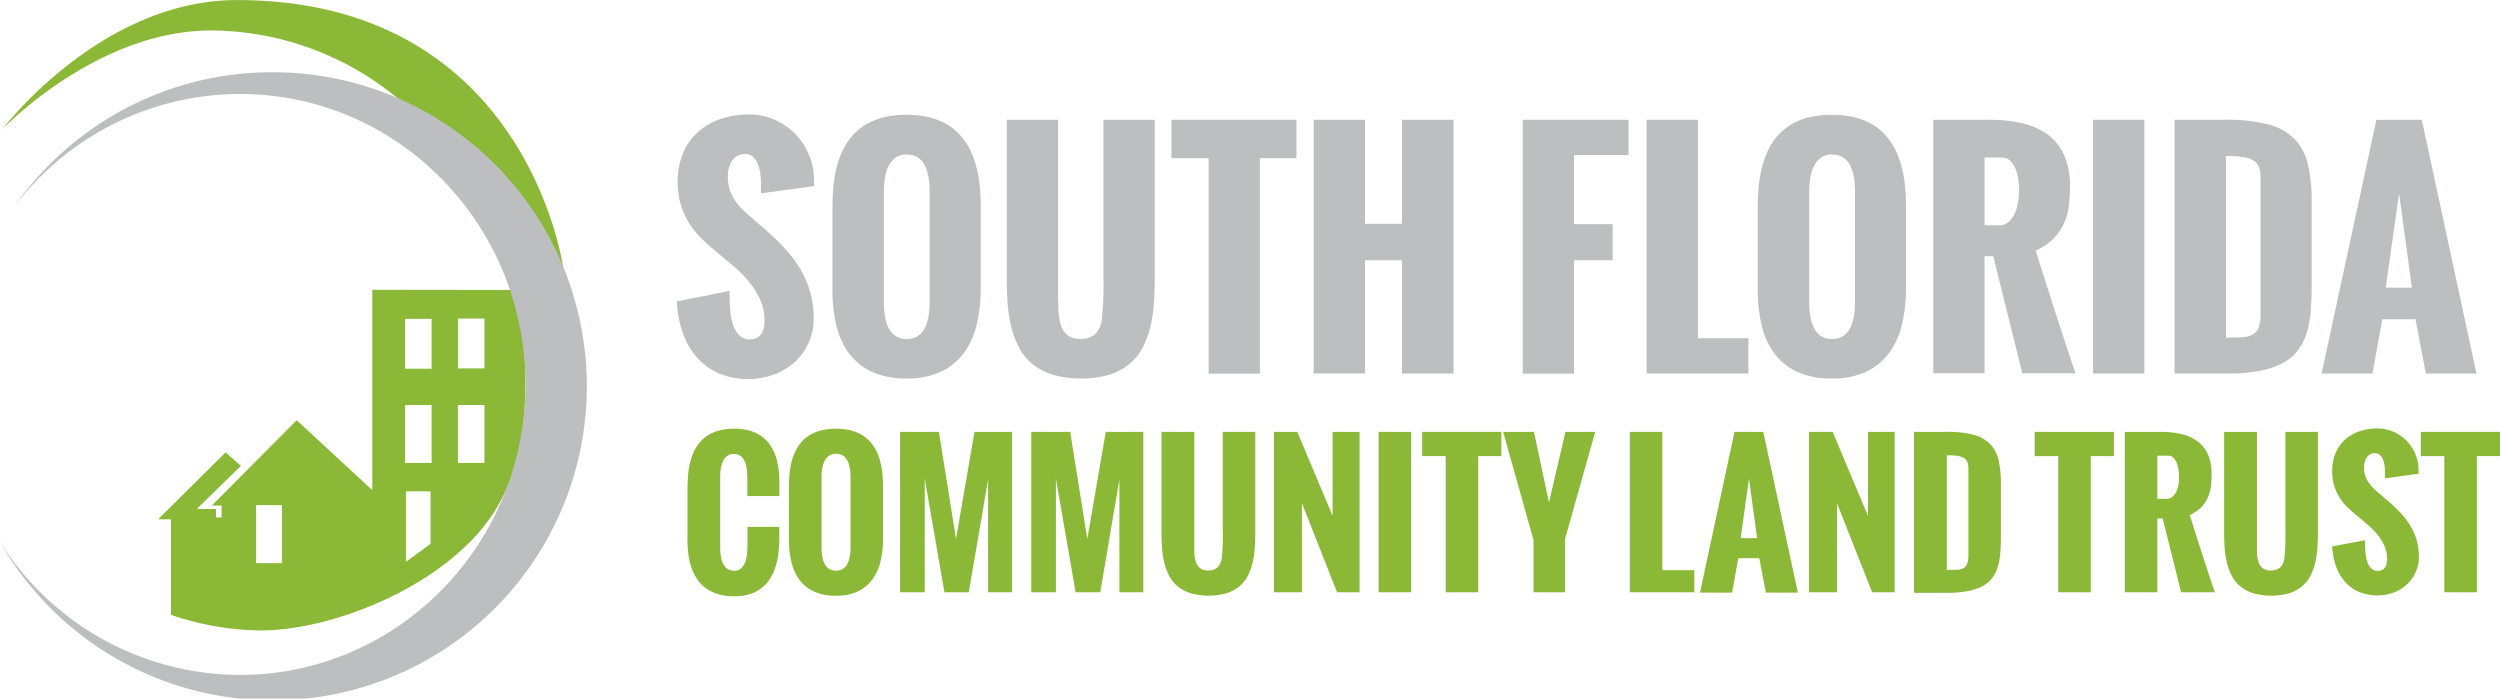 <svg id="Layer_1" data-name="Layer 1" xmlns="http://www.w3.org/2000/svg" xmlns:xlink="http://www.w3.org/1999/xlink" viewBox="0 0 405.98 113.45"><defs><style>.cls-1{fill:none;}.cls-2{fill:#8bb836;}.cls-3{fill:#bcbec0;}.cls-4{clip-path:url(#clip-path);}</style><clipPath id="clip-path" transform="translate(-383.33 -123.82)"><path class="cls-1" d="M468.59,182.83c0.34,9.86-.82,17.92-5.38,24.69-7.75,11.53-26.33,19-38.37,18.67-23.87-.75-43.23-19.36-43.23-43.23a43.23,43.23,0,0,1,43.23-43.23C448.72,139.72,467.77,158.68,468.59,182.83Z"/></clipPath></defs><title>SFCLT-logo</title><path class="cls-2" d="M495,202.69q0-9.25,7.57-9.25a8.08,8.08,0,0,1,3.43.65,5.84,5.84,0,0,1,2.26,1.81,7.51,7.51,0,0,1,1.25,2.75,14.85,14.85,0,0,1,.38,3.48v2.25h-5.19V202q0-.84-0.07-1.63a5.59,5.59,0,0,0-.28-1.41,2.38,2.38,0,0,0-.64-1,1.81,1.81,0,0,0-1.14-.43q-2.29,0-2.29,3.86v11.27q0,3.84,2.29,3.84a1.58,1.58,0,0,0,1.13-.4,2.64,2.64,0,0,0,.65-1,5.81,5.81,0,0,0,.3-1.44q0.07-.8.07-1.6v-2.68h5.16v2.2a22,22,0,0,1-.17,2.28,11.4,11.4,0,0,1-.48,2.12,8.15,8.15,0,0,1-.88,1.86,5.79,5.79,0,0,1-1.34,1.46,6.07,6.07,0,0,1-1.9,1,8.43,8.43,0,0,1-2.54.35,8.92,8.92,0,0,1-2.59-.34,6.56,6.56,0,0,1-2-.95,5.9,5.9,0,0,1-1.42-1.46,7.84,7.84,0,0,1-.93-1.88,11.11,11.11,0,0,1-.51-2.2,18.51,18.51,0,0,1-.15-2.4v-8.64Z" transform="translate(-383.33 -123.82)"/><path class="cls-2" d="M511.45,202.69q0-9.25,7.63-9.25t7.64,9.25v8.64a15.89,15.89,0,0,1-.38,3.56,8.21,8.21,0,0,1-1.28,2.94,6.25,6.25,0,0,1-2.36,2,8.07,8.07,0,0,1-3.62.73,8.22,8.22,0,0,1-3.62-.71,6.18,6.18,0,0,1-2.35-1.94,7.92,7.92,0,0,1-1.28-2.89,15.66,15.66,0,0,1-.38-3.55v-8.77Zm10-1.32q0-3.86-2.36-3.86a1.87,1.87,0,0,0-1.18.35,2.47,2.47,0,0,0-.72.91,4.21,4.21,0,0,0-.36,1.24,9.94,9.94,0,0,0-.09,1.36v11.28q0,3.84,2.35,3.84t2.36-3.84V201.37Z" transform="translate(-383.33 -123.82)"/><path class="cls-2" d="M529.48,193.95h6.32l2.78,17.4,3-17.4h6.1V220h-3.89V201.69L540.65,220H536.7l-3.2-18.47V220h-4v-26.1Z" transform="translate(-383.33 -123.82)"/><path class="cls-2" d="M550.8,193.95h6.32l2.78,17.4,3-17.4H569V220h-3.89V201.69L562,220H558l-3.2-18.47V220h-4v-26.1Z" transform="translate(-383.33 -123.82)"/><path class="cls-2" d="M572,193.95h5.28v17.73q0,1,0,1.89a5.66,5.66,0,0,0,.26,1.52,2.13,2.13,0,0,0,.68,1,2.07,2.07,0,0,0,1.32.37A2.23,2.23,0,0,0,581,216a2.52,2.52,0,0,0,.73-1.54,32.64,32.64,0,0,0,.17-4.32V193.95h5.28v16.4q0,1.26-.09,2.51a14.26,14.26,0,0,1-.36,2.38,9.43,9.43,0,0,1-.78,2.11,5.47,5.47,0,0,1-1.36,1.69,6.24,6.24,0,0,1-2.08,1.12,10.86,10.86,0,0,1-5.81,0,6.28,6.28,0,0,1-2.06-1.07,5.41,5.41,0,0,1-1.37-1.63,9.12,9.12,0,0,1-.82-2.08,13.83,13.83,0,0,1-.4-2.41q-0.1-1.28-.1-2.63v-16.4Z" transform="translate(-383.33 -123.82)"/><path class="cls-2" d="M590.2,193.95H594l5.73,13.64V193.95h4.38V220h-3.65l-5.71-14.48V220H590.2v-26.1Z" transform="translate(-383.33 -123.82)"/><path class="cls-2" d="M607.21,193.95h5.28V220h-5.28v-26.1Z" transform="translate(-383.33 -123.82)"/><path class="cls-2" d="M618.11,197.89h-3.83v-3.94h12.86v3.94h-3.76V220h-5.28V197.89Z" transform="translate(-383.33 -123.82)"/><path class="cls-2" d="M632.33,211.42l-4.9-17.47h5l2.44,11.47,2.68-11.47h4.83l-4.92,17.47V220h-5.1v-8.63Z" transform="translate(-383.33 -123.82)"/><path class="cls-2" d="M648,193.95h5.28v22.47h5.19V220H648v-26.1Z" transform="translate(-383.33 -123.82)"/><path class="cls-2" d="M665,193.95h4.67l5.62,26.1h-5.2l-1.07-5.58h-3.41l-1,5.58H659.4Zm3.67,17.27-1.32-9.68L666,211.21h2.7Z" transform="translate(-383.33 -123.82)"/><path class="cls-2" d="M677.14,193.95h3.8l5.73,13.64V193.95H691V220h-3.65l-5.71-14.48V220h-4.54v-26.1Z" transform="translate(-383.33 -123.82)"/><path class="cls-2" d="M694.15,193.95h5.28a16.62,16.62,0,0,1,4.38.48,5.83,5.83,0,0,1,2.7,1.5,5.55,5.55,0,0,1,1.37,2.62,16.72,16.72,0,0,1,.38,3.85V211q0,1.45-.1,2.68a10.21,10.21,0,0,1-.42,2.24,5.84,5.84,0,0,1-.91,1.78,4.79,4.79,0,0,1-1.56,1.31,8.29,8.29,0,0,1-2.38.8,17.67,17.67,0,0,1-3.35.28h-5.39v-26.1Zm5.39,22.4q0.94,0,1.6,0a2.44,2.44,0,0,0,1.07-.28,1.35,1.35,0,0,0,.59-0.74,4.39,4.39,0,0,0,.18-1.43v-14a2.69,2.69,0,0,0-.18-1.06,1.39,1.39,0,0,0-.59-0.66,2.87,2.87,0,0,0-1-.33,10.72,10.72,0,0,0-1.54-.09h-0.2v18.69h0.12Z" transform="translate(-383.33 -123.82)"/><path class="cls-2" d="M717.58,197.89h-3.83v-3.94h12.86v3.94h-3.76V220h-5.28V197.89Z" transform="translate(-383.33 -123.82)"/><path class="cls-2" d="M728.41,193.95h5.74a14.79,14.79,0,0,1,3.45.37,7,7,0,0,1,2.62,1.19,5.31,5.31,0,0,1,1.67,2.12,7.83,7.83,0,0,1,.58,3.19,18.26,18.26,0,0,1-.09,1.83,6.49,6.49,0,0,1-.46,1.83,5.51,5.51,0,0,1-1.07,1.65,5.72,5.72,0,0,1-1.93,1.31Q741.27,214.9,743,220h-5.47l-3-12h-0.87v12h-5.28v-26.1Zm6.78,10.86a1.39,1.39,0,0,0,.73-0.19,1.86,1.86,0,0,0,.54-0.49,3,3,0,0,0,.38-0.69,4.43,4.43,0,0,0,.23-0.78q0.08-.4.12-0.77c0-.25,0-0.46,0-0.65a9.21,9.21,0,0,0-.07-1,4.87,4.87,0,0,0-.26-1.12,2.78,2.78,0,0,0-.54-0.92,1.17,1.17,0,0,0-.91-0.38h-1.75v7h1.51Z" transform="translate(-383.33 -123.82)"/><path class="cls-2" d="M744.56,193.95h5.28v17.73q0,1,0,1.89a5.66,5.66,0,0,0,.26,1.52,2.13,2.13,0,0,0,.68,1,2.07,2.07,0,0,0,1.32.37,2.23,2.23,0,0,0,1.46-.44,2.52,2.52,0,0,0,.73-1.54,32.5,32.5,0,0,0,.17-4.32V193.95h5.28v16.4q0,1.26-.09,2.51a14.26,14.26,0,0,1-.36,2.38,9.43,9.43,0,0,1-.78,2.11,5.47,5.47,0,0,1-1.36,1.69,6.24,6.24,0,0,1-2.08,1.12,10.87,10.87,0,0,1-5.81,0,6.28,6.28,0,0,1-2.06-1.07,5.41,5.41,0,0,1-1.37-1.63,9.12,9.12,0,0,1-.82-2.08,13.83,13.83,0,0,1-.4-2.41q-0.1-1.28-.1-2.63v-16.4Z" transform="translate(-383.33 -123.82)"/><path class="cls-2" d="M767.39,211.55q0,0.93.06,1.8a7,7,0,0,0,.27,1.57,2.87,2.87,0,0,0,.61,1.13,1.53,1.53,0,0,0,1.08.48q1.57,0,1.57-2,0-2.73-3.09-5.45l-1.64-1.39q-0.7-.58-1.44-1.24a8.89,8.89,0,0,1-1.35-1.52,8.11,8.11,0,0,1-1-2,8,8,0,0,1-.4-2.65,7.31,7.31,0,0,1,.54-2.86,6.17,6.17,0,0,1,1.5-2.17,6.62,6.62,0,0,1,2.32-1.37,9,9,0,0,1,3-.48,6.32,6.32,0,0,1,2.59.54,6.88,6.88,0,0,1,2.12,1.45,6.78,6.78,0,0,1,1.43,2.14,6.57,6.57,0,0,1,.52,2.6v0.62l-5.45.75c0-.06,0-0.13,0-0.22s0-.18,0-0.28,0-.2,0-0.3,0-.18,0-0.26a7.44,7.44,0,0,0-.07-1,4,4,0,0,0-.25-1,2,2,0,0,0-.51-0.73,1.21,1.21,0,0,0-.83-0.29,1.49,1.49,0,0,0-.76.19,1.66,1.66,0,0,0-.54.51,2.32,2.32,0,0,0-.33.73,3.38,3.38,0,0,0-.11.86,4.64,4.64,0,0,0,.14,1.2,4.1,4.1,0,0,0,.44,1,5.53,5.53,0,0,0,.7.94,10.09,10.09,0,0,0,.95.9l1.93,1.65a22.41,22.41,0,0,1,1.91,1.87,12.14,12.14,0,0,1,1.49,2,9.82,9.82,0,0,1,1,2.3,10,10,0,0,1,.34,2.68,5.91,5.91,0,0,1-.53,2.51,6.09,6.09,0,0,1-1.44,2,6.58,6.58,0,0,1-2.13,1.29,7.89,7.89,0,0,1-5.81-.19,6.54,6.54,0,0,1-2.25-1.76,7.72,7.72,0,0,1-1.37-2.55,11.56,11.56,0,0,1-.54-3Z" transform="translate(-383.33 -123.82)"/><path class="cls-2" d="M780.28,197.89h-3.83v-3.94h12.86v3.94h-3.76V220h-5.28V197.89Z" transform="translate(-383.33 -123.82)"/><path class="cls-3" d="M501.8,171.06q0,1.47.09,2.85a11.12,11.12,0,0,0,.42,2.48,4.54,4.54,0,0,0,1,1.79,2.42,2.42,0,0,0,1.71.76q2.47,0,2.47-3.16,0-4.3-4.88-8.61L500,165q-1.1-.91-2.27-2a14.11,14.11,0,0,1-2.13-2.4,12.77,12.77,0,0,1-1.59-3.15,12.59,12.59,0,0,1-.63-4.19,11.53,11.53,0,0,1,.85-4.51,9.73,9.73,0,0,1,2.37-3.42,10.43,10.43,0,0,1,3.66-2.16,14.19,14.19,0,0,1,4.75-.76,10,10,0,0,1,4.09.85,10.87,10.87,0,0,1,3.34,2.29,10.71,10.71,0,0,1,2.25,3.38,10.38,10.38,0,0,1,.82,4.11l0,1-8.61,1.19c0-.09,0-0.21,0-0.34s0-.29,0-0.45l0-.47q0-.23,0-0.41a11.74,11.74,0,0,0-.11-1.59,6.29,6.29,0,0,0-.4-1.53,3.09,3.09,0,0,0-.8-1.16,1.91,1.91,0,0,0-1.32-.46,2.36,2.36,0,0,0-1.2.3,2.61,2.61,0,0,0-.86.8,3.73,3.73,0,0,0-.52,1.16,5.34,5.34,0,0,0-.17,1.36,7.31,7.31,0,0,0,.23,1.89,6.51,6.51,0,0,0,.69,1.64,8.76,8.76,0,0,0,1.11,1.49,15.93,15.93,0,0,0,1.5,1.42l3,2.61a35.58,35.58,0,0,1,3,3,19.16,19.16,0,0,1,2.35,3.2,15.41,15.41,0,0,1,1.52,3.63,15.74,15.74,0,0,1,.54,4.22,9.33,9.33,0,0,1-.84,4,9.63,9.63,0,0,1-2.27,3.11,10.39,10.39,0,0,1-3.36,2,12.45,12.45,0,0,1-9.17-.3,10.35,10.35,0,0,1-3.56-2.78,12.2,12.2,0,0,1-2.16-4,18.3,18.3,0,0,1-.85-4.8Z" transform="translate(-383.33 -123.82)"/><path class="cls-3" d="M518.53,157.07q0-14.6,12-14.61t12.06,14.61v13.64a25.09,25.09,0,0,1-.61,5.62,13,13,0,0,1-2,4.64,9.86,9.86,0,0,1-3.72,3.15,12.73,12.73,0,0,1-5.72,1.16,13,13,0,0,1-5.71-1.12,9.76,9.76,0,0,1-3.71-3.07,12.5,12.5,0,0,1-2-4.56,24.74,24.74,0,0,1-.61-5.61V157.07ZM534.3,155q0-6.09-3.73-6.09a3,3,0,0,0-1.87.56,3.89,3.89,0,0,0-1.13,1.43,6.66,6.66,0,0,0-.56,2,15.76,15.76,0,0,0-.15,2.14V172.8q0,6.07,3.71,6.07t3.73-6.07V155Z" transform="translate(-383.33 -123.82)"/><path class="cls-3" d="M546.82,143.27h8.33v28q0,1.6.07,3a8.94,8.94,0,0,0,.41,2.4,3.36,3.36,0,0,0,1.08,1.6,3.27,3.27,0,0,0,2.08.58,3.52,3.52,0,0,0,2.3-.69,4,4,0,0,0,1.16-2.43,51.37,51.37,0,0,0,.27-6.82V143.27h8.33v25.89q0,2-.14,4a22.52,22.52,0,0,1-.57,3.75,14.87,14.87,0,0,1-1.24,3.33,8.64,8.64,0,0,1-2.14,2.67,9.85,9.85,0,0,1-3.28,1.76,17.16,17.16,0,0,1-9.17,0,9.92,9.92,0,0,1-3.25-1.68,8.57,8.57,0,0,1-2.16-2.58,14.37,14.37,0,0,1-1.29-3.28,21.71,21.71,0,0,1-.63-3.81q-0.16-2-.16-4.15V143.27Z" transform="translate(-383.33 -123.82)"/><path class="cls-3" d="M579.56,149.5h-6v-6.23h20.3v6.23h-5.93v35h-8.33v-35Z" transform="translate(-383.33 -123.82)"/><path class="cls-3" d="M596.66,143.27H605v16.89h6V143.27h8.38v41.21H611V166.09h-6v18.38h-8.33V143.27Z" transform="translate(-383.33 -123.82)"/><path class="cls-3" d="M630.61,143.27H647.8V149h-8.86v11.22h6.27v5.86h-6.27v18.41h-8.33V143.27Z" transform="translate(-383.33 -123.82)"/><path class="cls-3" d="M650.73,143.27h8.33v35.48h8.19v5.72H650.73V143.27Z" transform="translate(-383.33 -123.82)"/><path class="cls-3" d="M668.79,157.07q0-14.6,12-14.61t12.06,14.61v13.64a25.09,25.09,0,0,1-.61,5.62,13,13,0,0,1-2,4.64,9.87,9.87,0,0,1-3.72,3.15,12.72,12.72,0,0,1-5.72,1.16,13,13,0,0,1-5.71-1.12,9.77,9.77,0,0,1-3.71-3.07,12.51,12.51,0,0,1-2-4.56,24.68,24.68,0,0,1-.61-5.61V157.07ZM684.57,155q0-6.09-3.73-6.09a3,3,0,0,0-1.87.56,3.91,3.91,0,0,0-1.13,1.43,6.66,6.66,0,0,0-.56,2,15.67,15.67,0,0,0-.15,2.14V172.8q0,6.07,3.71,6.07t3.73-6.07V155Z" transform="translate(-383.33 -123.82)"/><path class="cls-3" d="M697.27,143.27h9.07a23.34,23.34,0,0,1,5.45.58,11.12,11.12,0,0,1,4.14,1.88,8.38,8.38,0,0,1,2.63,3.35,12.39,12.39,0,0,1,.92,5,28.78,28.78,0,0,1-.15,2.88,10.25,10.25,0,0,1-.72,2.88,8.73,8.73,0,0,1-1.7,2.61,9,9,0,0,1-3,2.06q3.71,11.79,6.46,19.92h-8.63l-4.72-19H705.6v19h-8.33V143.27ZM708,160.42a2.19,2.19,0,0,0,1.16-.3,2.94,2.94,0,0,0,.85-0.78,4.81,4.81,0,0,0,.6-1.09,7.31,7.31,0,0,0,.37-1.24c0.08-.42.14-0.82,0.18-1.21s0.06-.73.06-1a14.53,14.53,0,0,0-.1-1.57,7.59,7.59,0,0,0-.41-1.77,4.36,4.36,0,0,0-.86-1.45,1.86,1.86,0,0,0-1.44-.61H705.6v11H708Z" transform="translate(-383.33 -123.82)"/><path class="cls-3" d="M723.23,143.27h8.33v41.21h-8.33V143.27Z" transform="translate(-383.33 -123.82)"/><path class="cls-3" d="M736.46,143.27h8.33a26.27,26.27,0,0,1,6.91.76,9.22,9.22,0,0,1,4.26,2.37,8.79,8.79,0,0,1,2.16,4.14,26.41,26.41,0,0,1,.61,6.08v13.51q0,2.29-.16,4.23a16.11,16.11,0,0,1-.66,3.54,9.21,9.21,0,0,1-1.43,2.82,7.55,7.55,0,0,1-2.46,2.06,13.11,13.11,0,0,1-3.75,1.27,27.89,27.89,0,0,1-5.29.43h-8.52V143.27ZM745,178.64q1.49,0,2.52-.07a3.86,3.86,0,0,0,1.68-.45,2.14,2.14,0,0,0,.94-1.17,6.92,6.92,0,0,0,.29-2.25V152.52a4.24,4.24,0,0,0-.29-1.67,2.2,2.2,0,0,0-.93-1,4.54,4.54,0,0,0-1.64-.53,16.85,16.85,0,0,0-2.44-.15h-0.32v29.51H745Z" transform="translate(-383.33 -123.82)"/><path class="cls-3" d="M769.24,143.27h7.37l8.88,41.21h-8.22l-1.69-8.81H770.2l-1.6,8.81h-8.26ZM775,170.53l-2.08-15.29-2.17,15.29H775Z" transform="translate(-383.33 -123.82)"/><g class="cls-4"><path class="cls-2" d="M443.79,170.88l0,32.54-12.28-11.36-13.78,13.85h1.58v1.94h-0.91l0-1.38h-3.11l7.16-7-2.49-2.19L409,208.16h2.1l0,21.59,57.9,0,0-58.84Zm-14.68,44.39h-4.19v-9.42h4.19v9.42Zm20-39.67h4.31v8.1h-4.31v-8.1Zm0,14h4.31V199h-4.31v-9.41Zm4.14,22.53-4,2.93V203.61h4v8.57ZM462,199h-4.31v-9.41H462V199Zm0-15.35H457.7v-8.1H462v8.1Z" transform="translate(-383.33 -123.82)"/></g><path class="cls-2" d="M448,139.87a47.8,47.8,0,0,0-30.44-11.1c-18.53,0-33.81,16-33.81,16s15.85-20.94,38.06-20.94c47.25,0,53,43.61,53,43.61s-9.29-16.49-17.4-21.78C449.62,140.57,448,139.87,448,139.87Z" transform="translate(-383.33 -123.82)"/><path class="cls-3" d="M427.54,135.55a51,51,0,0,0-41.95,21.92,46,46,0,0,1,36.71-18.39c25.6,0,46.35,21.12,46.35,47.17s-20.75,47.17-46.35,47.17a46.11,46.11,0,0,1-39-21.65A51,51,0,1,0,427.54,135.55Z" transform="translate(-383.33 -123.82)"/></svg>